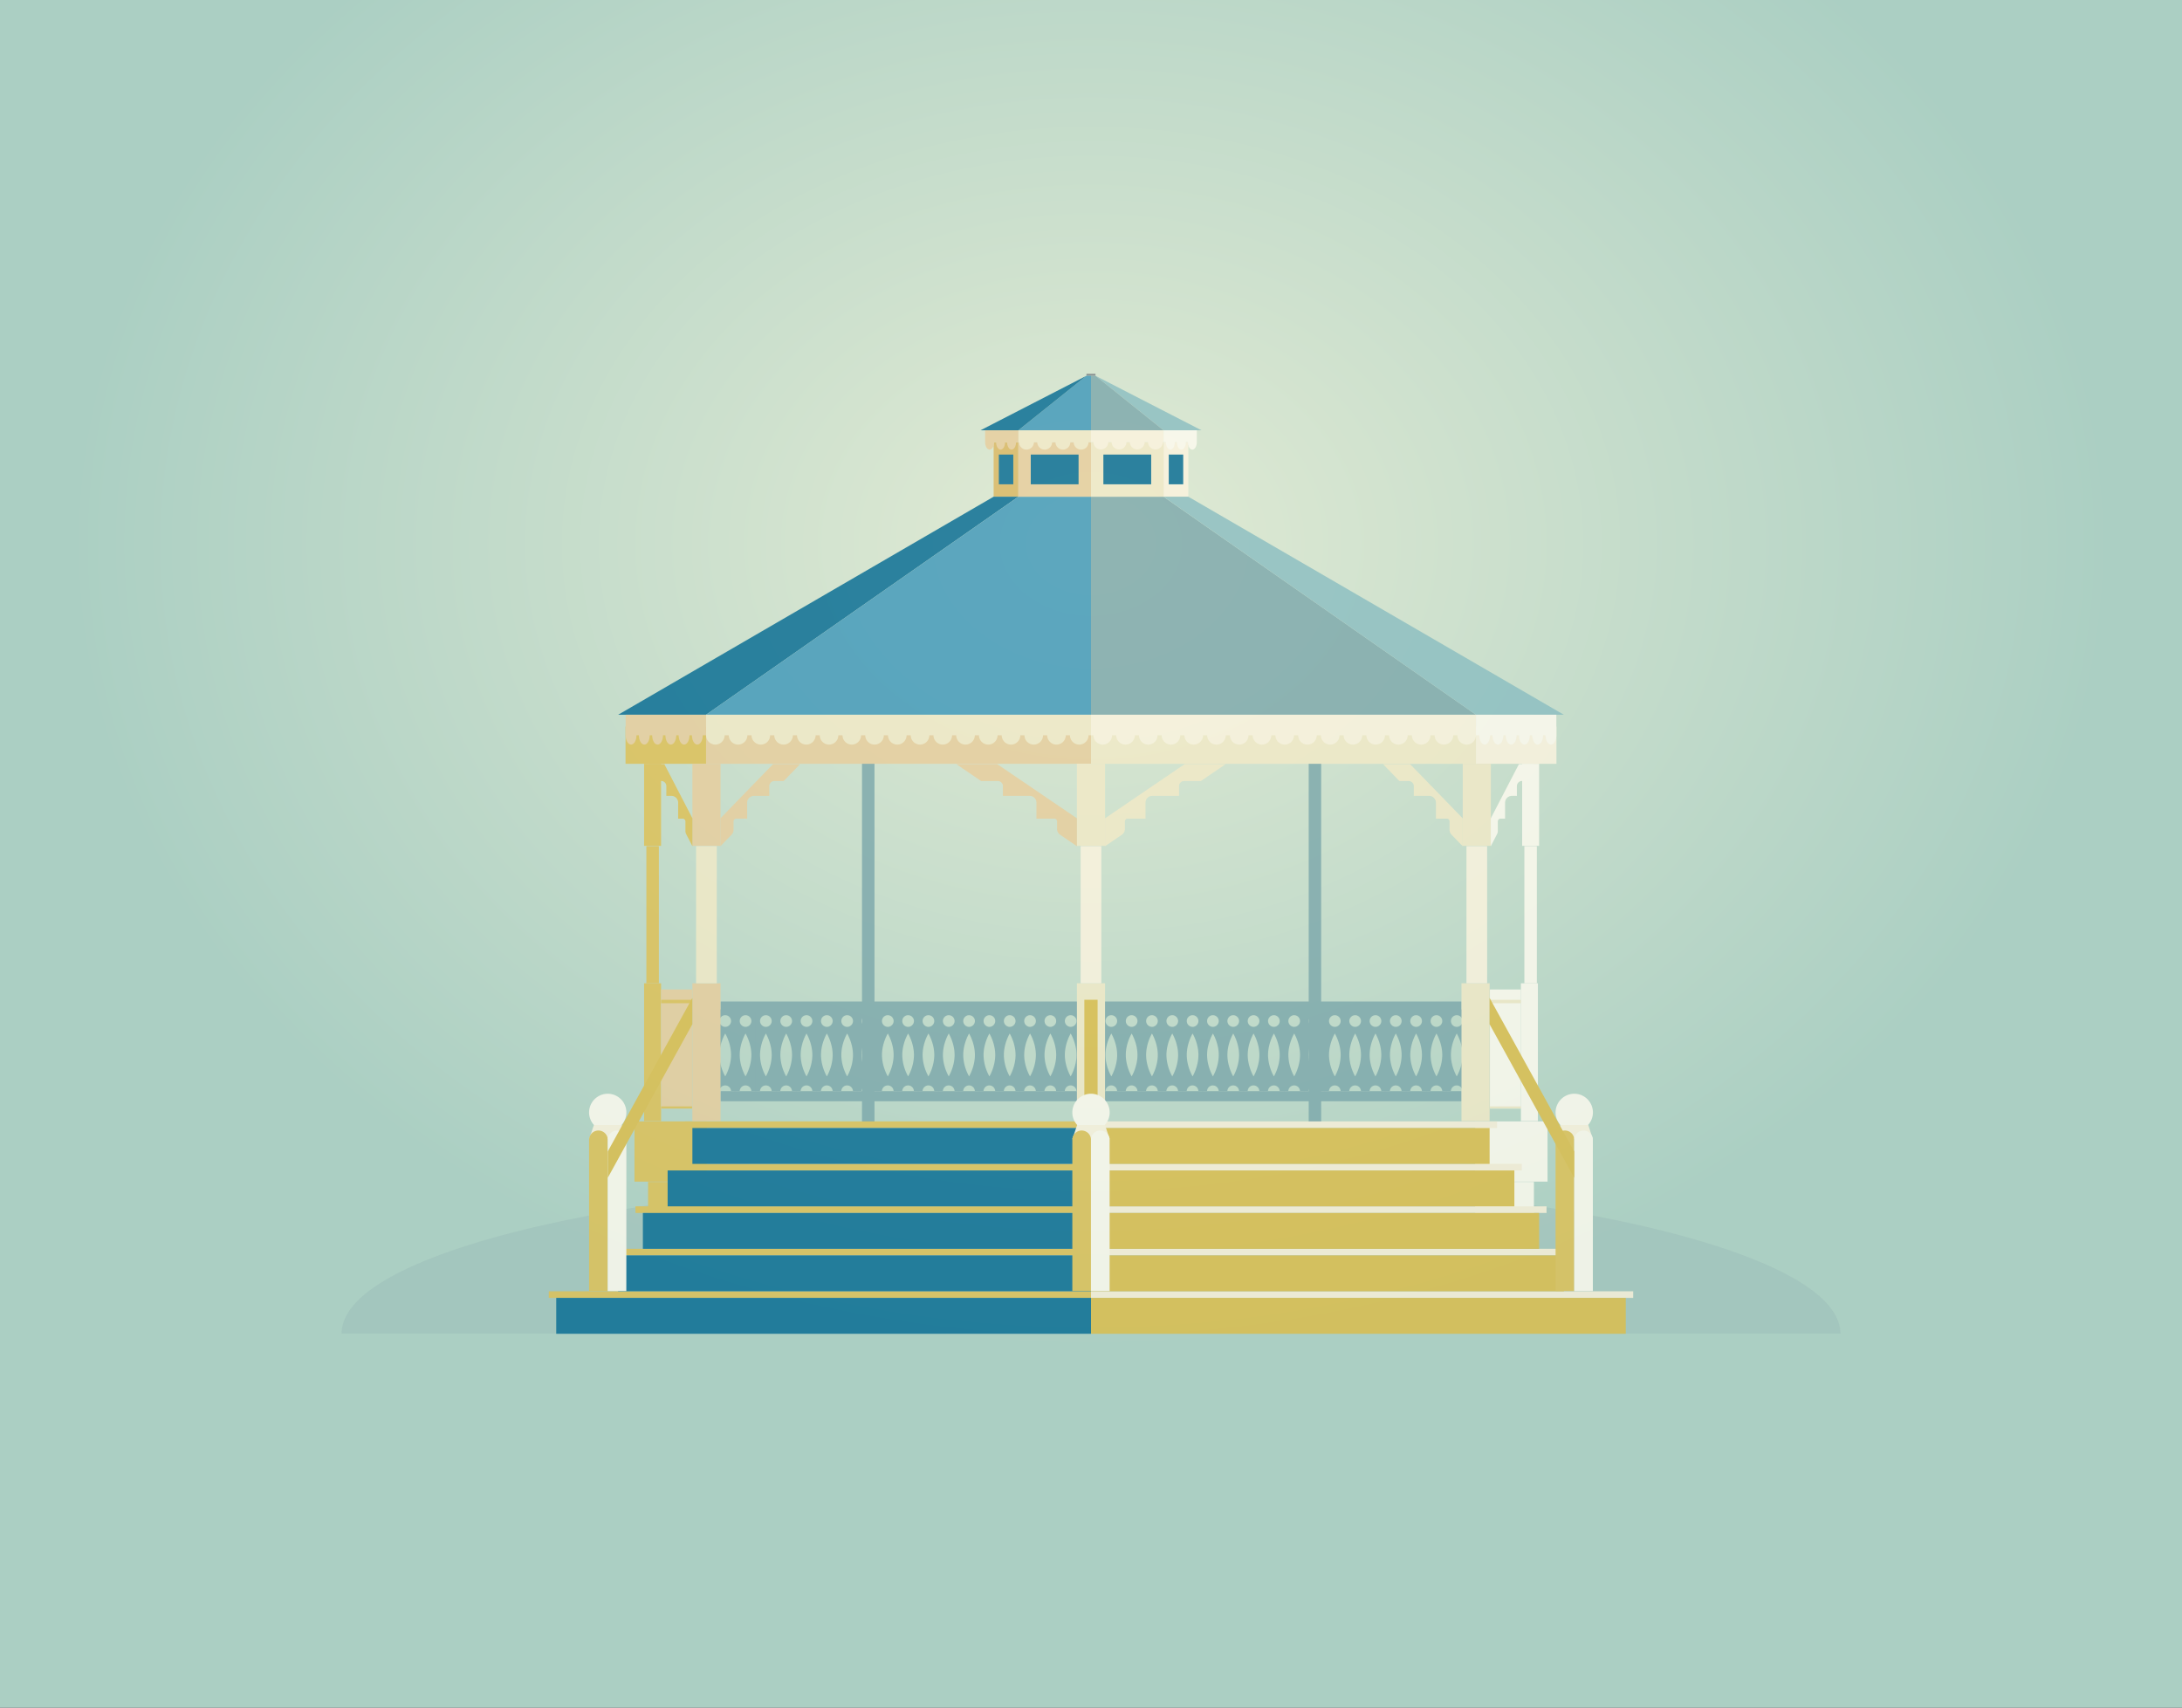 <svg width="460" height="360" viewBox="0 0 460 360" fill="none" xmlns="http://www.w3.org/2000/svg"><rect x="0" y="0" width="460" height="360" fill="#333333" stroke="none"/><path fill="url(#a)" d="M0 0h460v360H0z"/><g opacity=".8"><path opacity=".301" fill-rule="evenodd" clip-rule="evenodd" d="M388 281.126c-.141-18.505-70.878-33.516-158-33.516-87.209 0-158 15.044-158 33.571h316v-.055z" fill="#8EA9AD"/><path d="M184.357 160.101h-2.631v76.982h2.631v-76.982zm94.167 0h-2.631v76.982h2.631v-76.982z" fill="#7BA6AA"/><path fill-rule="evenodd" clip-rule="evenodd" d="M152.892 214.028c.674 0 1.229.555 1.229 1.23 0 .675-.555 1.23-1.229 1.23a1.235 1.235 0 0 1-1.229-1.23 1.222 1.222 0 0 1 1.229-1.23zm0 3.865s1.229 2.024 1.229 4.517c0 2.493-1.229 4.518-1.229 4.518s-1.229-2.025-1.229-4.518c-.01-2.493 1.229-4.517 1.229-4.517zm2.251 12.148h-1.033a1.224 1.224 0 0 0-1.229-1.209c-.663 0-1.207.534-1.228 1.209h-1.033v-17.243h4.512v17.243h.011z" fill="#7BA6AA"/><path fill-rule="evenodd" clip-rule="evenodd" d="M157.175 214.028c.675 0 1.229.555 1.229 1.23 0 .675-.554 1.23-1.229 1.23a1.234 1.234 0 0 1-1.228-1.23c0-.675.543-1.23 1.228-1.23zm0 3.865s1.229 2.024 1.229 4.517c0 2.493-1.229 4.518-1.229 4.518s-1.228-2.025-1.228-4.518 1.228-4.517 1.228-4.517zm2.251 12.148h-1.033a1.224 1.224 0 0 0-1.228-1.209c-.664 0-1.207.534-1.229 1.209h-1.033v-17.243h4.512v17.243h.011z" fill="#7BA6AA"/><path fill-rule="evenodd" clip-rule="evenodd" d="M161.459 214.028c.675 0 1.229.555 1.229 1.23 0 .675-.554 1.23-1.229 1.23a1.234 1.234 0 0 1-1.228-1.23c0-.675.544-1.23 1.228-1.23zm0 3.865s1.229 2.024 1.229 4.517c0 2.493-1.229 4.518-1.229 4.518s-1.228-2.025-1.228-4.518 1.228-4.517 1.228-4.517zm2.251 12.148h-1.033a1.23 1.23 0 0 0-1.228-1.209c-.664 0-1.207.534-1.229 1.209h-1.022v-17.243h4.512v17.243z" fill="#7BA6AA"/><path fill-rule="evenodd" clip-rule="evenodd" d="M165.743 214.028c.674 0 1.229.555 1.229 1.23 0 .675-.555 1.23-1.229 1.23a1.235 1.235 0 0 1-1.229-1.23c0-.675.544-1.23 1.229-1.23zm0 3.865s1.229 2.024 1.229 4.517c0 2.493-1.229 4.518-1.229 4.518s-1.229-2.025-1.229-4.518 1.229-4.517 1.229-4.517zm2.251 12.148h-1.033a1.224 1.224 0 0 0-1.229-1.209c-.663 0-1.207.534-1.228 1.209h-1.033v-17.243h4.512v17.243h.011z" fill="#7BA6AA"/><path fill-rule="evenodd" clip-rule="evenodd" d="M170.027 214.028c.674 0 1.229.555 1.229 1.23 0 .675-.555 1.23-1.229 1.23a1.235 1.235 0 0 1-1.229-1.23c0-.675.544-1.23 1.229-1.23zm0 3.865s1.229 2.024 1.229 4.517c0 2.493-1.229 4.518-1.229 4.518s-1.229-2.025-1.229-4.518 1.229-4.517 1.229-4.517zm2.251 12.148h-1.033a1.224 1.224 0 0 0-1.229-1.209c-.663 0-1.207.534-1.228 1.209h-1.033v-17.243h4.512v17.243h.011z" fill="#7BA6AA"/><path fill-rule="evenodd" clip-rule="evenodd" d="M174.311 214.028c.674 0 1.228.555 1.228 1.23 0 .675-.554 1.23-1.228 1.23a1.235 1.235 0 0 1-1.229-1.23c0-.675.544-1.23 1.229-1.23zm0 3.865s1.228 2.024 1.228 4.517c0 2.493-1.228 4.518-1.228 4.518s-1.229-2.025-1.229-4.518 1.229-4.517 1.229-4.517zm2.25 12.148h-1.033a1.223 1.223 0 0 0-1.228-1.209c-.663 0-1.207.534-1.229 1.209h-1.033v-17.243h4.512v17.243h.011z" fill="#7BA6AA"/><path fill-rule="evenodd" clip-rule="evenodd" d="M178.594 214.028c.674 0 1.229.555 1.229 1.23 0 .675-.555 1.23-1.229 1.23a1.234 1.234 0 0 1-1.228-1.23c0-.675.543-1.23 1.228-1.23zm0 3.865s1.229 2.024 1.229 4.517c0 2.493-1.229 4.518-1.229 4.518s-1.228-2.025-1.228-4.518 1.228-4.517 1.228-4.517zm2.251 12.148h-1.033a1.224 1.224 0 0 0-1.228-1.209c-.664 0-1.207.534-1.229 1.209h-1.033v-17.243h4.512v17.243h.011z" fill="#7BA6AA"/><path fill-rule="evenodd" clip-rule="evenodd" d="M182.878 214.028c.675 0 1.229.555 1.229 1.23 0 .675-.554 1.23-1.229 1.23a1.234 1.234 0 0 1-1.228-1.23c0-.675.543-1.23 1.228-1.23zm0 3.865s1.229 2.024 1.229 4.517c0 2.493-1.229 4.518-1.229 4.518s-1.228-2.025-1.228-4.518 1.228-4.517 1.228-4.517zm2.251 12.148h-1.033a1.224 1.224 0 0 0-1.228-1.209c-.664 0-1.207.534-1.229 1.209h-1.022v-17.243h4.512v17.243z" fill="#7BA6AA"/><path fill-rule="evenodd" clip-rule="evenodd" d="M187.162 214.028c.674 0 1.229.555 1.229 1.23 0 .675-.555 1.23-1.229 1.23a1.234 1.234 0 0 1-1.228-1.23c0-.675.543-1.23 1.228-1.23zm0 3.865s1.229 2.024 1.229 4.517c0 2.493-1.229 4.518-1.229 4.518s-1.228-2.025-1.228-4.518 1.228-4.517 1.228-4.517zm2.251 12.148h-1.033a1.224 1.224 0 0 0-1.229-1.209 1.23 1.23 0 0 0-1.228 1.209h-1.033v-17.243h4.512v17.243h.011z" fill="#7BA6AA"/><path fill-rule="evenodd" clip-rule="evenodd" d="M191.446 214.028c.674 0 1.229.555 1.229 1.23 0 .675-.555 1.23-1.229 1.23a1.235 1.235 0 0 1-1.229-1.23c0-.675.544-1.23 1.229-1.23zm0 3.865s1.229 2.024 1.229 4.517c0 2.493-1.229 4.518-1.229 4.518s-1.229-2.025-1.229-4.518 1.229-4.517 1.229-4.517zm2.251 12.148h-1.033a1.224 1.224 0 0 0-1.229-1.209c-.663 0-1.207.534-1.229 1.209h-1.032v-17.243h4.512v17.243h.011z" fill="#7BA6AA"/><path fill-rule="evenodd" clip-rule="evenodd" d="M195.73 214.028c.674 0 1.228.555 1.228 1.23 0 .675-.554 1.23-1.228 1.23a1.235 1.235 0 0 1-1.229-1.23c0-.675.544-1.23 1.229-1.23zm0 3.865s1.228 2.024 1.228 4.517c0 2.493-1.228 4.518-1.228 4.518s-1.229-2.025-1.229-4.518 1.229-4.517 1.229-4.517zm2.25 12.148h-1.033a1.223 1.223 0 0 0-1.228-1.209c-.663 0-1.207.534-1.229 1.209h-1.033v-17.243h4.512v17.243h.011z" fill="#7BA6AA"/><path fill-rule="evenodd" clip-rule="evenodd" d="M200.013 214.028c.674 0 1.229.555 1.229 1.23 0 .675-.555 1.23-1.229 1.23a1.234 1.234 0 0 1-1.228-1.23c0-.675.543-1.23 1.228-1.23zm0 3.865s1.229 2.024 1.229 4.517c0 2.493-1.229 4.518-1.229 4.518s-1.228-2.025-1.228-4.518 1.228-4.517 1.228-4.517zm2.251 12.148h-1.033a1.224 1.224 0 0 0-1.229-1.209 1.23 1.23 0 0 0-1.228 1.209h-1.033v-17.243h4.512v17.243h.011z" fill="#7BA6AA"/><path fill-rule="evenodd" clip-rule="evenodd" d="M204.297 214.028c.674 0 1.229.555 1.229 1.23 0 .675-.555 1.23-1.229 1.23a1.234 1.234 0 0 1-1.228-1.23c0-.675.543-1.23 1.228-1.23zm0 3.865s1.229 2.024 1.229 4.517c0 2.493-1.229 4.518-1.229 4.518s-1.228-2.025-1.228-4.518 1.228-4.517 1.228-4.517zm2.251 12.148h-1.033a1.238 1.238 0 0 0-1.229-1.209c-.663 0-1.206.534-1.228 1.209h-1.033v-17.243h4.512v17.243h.011z" fill="#7BA6AA"/><path fill-rule="evenodd" clip-rule="evenodd" d="M208.581 214.028c.674 0 1.229.555 1.229 1.23 0 .675-.555 1.23-1.229 1.23a1.234 1.234 0 0 1-1.228-1.23c0-.675.543-1.23 1.228-1.23zm0 3.865s1.229 2.024 1.229 4.517c0 2.493-1.229 4.518-1.229 4.518s-1.228-2.025-1.228-4.518 1.228-4.517 1.228-4.517zm2.251 12.148h-1.033a1.238 1.238 0 0 0-1.229-1.209c-.663 0-1.207.534-1.228 1.209h-1.033v-17.243h4.512v17.243h.011z" fill="#7BA6AA"/><path fill-rule="evenodd" clip-rule="evenodd" d="M212.865 214.028c.674 0 1.228.555 1.228 1.23 0 .675-.554 1.23-1.228 1.23a1.235 1.235 0 0 1-1.229-1.23c0-.675.544-1.23 1.229-1.23zm0 3.865s1.228 2.024 1.228 4.517c0 2.493-1.228 4.518-1.228 4.518s-1.229-2.025-1.229-4.518 1.229-4.517 1.229-4.517zm2.25 12.148h-1.033a1.237 1.237 0 0 0-1.228-1.209c-.663 0-1.207.534-1.229 1.209h-1.033v-17.243h4.512v17.243h.011z" fill="#7BA6AA"/><path fill-rule="evenodd" clip-rule="evenodd" d="M217.149 214.028c.674 0 1.228.555 1.228 1.23 0 .675-.554 1.23-1.228 1.23a1.235 1.235 0 0 1-1.229-1.23c0-.675.544-1.23 1.229-1.23zm0 3.865s1.228 2.024 1.228 4.517c0 2.493-1.228 4.518-1.228 4.518s-1.229-2.025-1.229-4.518 1.229-4.517 1.229-4.517zm2.25 12.148h-1.033a1.237 1.237 0 0 0-1.228-1.209c-.664 0-1.207.534-1.229 1.209h-1.033v-17.243h4.512v17.243h.011z" fill="#7BA6AA"/><path fill-rule="evenodd" clip-rule="evenodd" d="M221.433 214.028c.674 0 1.228.555 1.228 1.23 0 .675-.554 1.23-1.228 1.23a1.235 1.235 0 0 1-1.229-1.23c0-.675.544-1.23 1.229-1.23zm0 3.865s1.228 2.024 1.228 4.517c0 2.493-1.228 4.518-1.228 4.518s-1.229-2.025-1.229-4.518 1.229-4.517 1.229-4.517zm2.25 12.148h-1.033a1.238 1.238 0 0 0-1.228-1.209c-.664 0-1.207.534-1.229 1.209h-1.033v-17.243h4.512v17.243h.011z" fill="#7BA6AA"/><path fill-rule="evenodd" clip-rule="evenodd" d="M225.716 214.028c.674 0 1.229.555 1.229 1.23 0 .675-.555 1.23-1.229 1.23a1.234 1.234 0 0 1-1.228-1.23c0-.675.543-1.23 1.228-1.23zm0 3.865s1.229 2.024 1.229 4.517c0 2.493-1.229 4.518-1.229 4.518s-1.228-2.025-1.228-4.518 1.228-4.517 1.228-4.517zm2.251 12.148h-1.033a1.232 1.232 0 0 0-1.229-1.209 1.23 1.23 0 0 0-1.228 1.209h-1.033v-17.243h4.512v17.243h.011z" fill="#7BA6AA"/><path fill-rule="evenodd" clip-rule="evenodd" d="M230 214.028c.674 0 1.229.555 1.229 1.23 0 .675-.555 1.23-1.229 1.23a1.235 1.235 0 0 1-1.229-1.23c0-.675.544-1.23 1.229-1.23zm0 3.865s1.229 2.024 1.229 4.517c0 2.493-1.229 4.518-1.229 4.518s-1.229-2.025-1.229-4.518 1.229-4.517 1.229-4.517zm2.251 12.148h-1.033a1.232 1.232 0 0 0-1.229-1.209c-.674 0-1.207.534-1.229 1.209h-1.032v-17.243h4.512v17.243h.011z" fill="#7BA6AA"/><path fill-rule="evenodd" clip-rule="evenodd" d="M234.284 214.028c.674 0 1.228.555 1.228 1.23 0 .675-.554 1.23-1.228 1.23a1.235 1.235 0 0 1-1.229-1.23c0-.675.544-1.23 1.229-1.23zm0 3.865s1.228 2.024 1.228 4.517c0 2.493-1.228 4.518-1.228 4.518s-1.229-2.025-1.229-4.518 1.229-4.517 1.229-4.517zm2.25 12.148h-1.033a1.23 1.23 0 0 0-1.228-1.209c-.674 0-1.207.534-1.229 1.209h-1.033v-17.243h4.512v17.243h.011z" fill="#7BA6AA"/><path fill-rule="evenodd" clip-rule="evenodd" d="M238.568 214.028c.674 0 1.228.555 1.228 1.23 0 .675-.554 1.23-1.228 1.23a1.235 1.235 0 0 1-1.229-1.23c0-.675.544-1.23 1.229-1.23zm0 3.865s1.228 2.024 1.228 4.517c0 2.493-1.228 4.518-1.228 4.518s-1.229-2.025-1.229-4.518 1.229-4.517 1.229-4.517zm2.25 12.148h-1.033a1.224 1.224 0 0 0-1.228-1.209c-.664 0-1.207.534-1.229 1.209h-1.033v-17.243h4.512v17.243h.011z" fill="#7BA6AA"/><path fill-rule="evenodd" clip-rule="evenodd" d="M242.851 214.028c.675 0 1.229.555 1.229 1.23 0 .675-.554 1.23-1.229 1.23a1.234 1.234 0 0 1-1.228-1.23c0-.675.543-1.23 1.228-1.23zm0 3.865s1.229 2.024 1.229 4.517c0 2.493-1.229 4.518-1.229 4.518s-1.228-2.025-1.228-4.518 1.228-4.517 1.228-4.517zm2.251 12.148h-1.033a1.224 1.224 0 0 0-1.228-1.209c-.664 0-1.207.534-1.229 1.209h-1.033v-17.243h4.512v17.243h.011z" fill="#7BA6AA"/><path fill-rule="evenodd" clip-rule="evenodd" d="M247.135 214.028c.674 0 1.229.555 1.229 1.23 0 .675-.555 1.23-1.229 1.23a1.235 1.235 0 0 1-1.229-1.23c0-.675.544-1.23 1.229-1.23zm0 3.865s1.229 2.024 1.229 4.517c0 2.493-1.229 4.518-1.229 4.518s-1.229-2.025-1.229-4.518 1.229-4.517 1.229-4.517zm2.251 12.148h-1.033a1.239 1.239 0 0 0-1.229-1.209c-.663 0-1.207.534-1.228 1.209h-1.022v-17.243h4.512v17.243z" fill="#7BA6AA"/><path fill-rule="evenodd" clip-rule="evenodd" d="M251.419 214.028c.674 0 1.228.555 1.228 1.23 0 .675-.554 1.23-1.228 1.23a1.235 1.235 0 0 1-1.229-1.23c0-.675.544-1.23 1.229-1.23zm0 3.865s1.228 2.024 1.228 4.517c0 2.493-1.228 4.518-1.228 4.518s-1.229-2.025-1.229-4.518 1.229-4.517 1.229-4.517zm2.25 12.148h-1.032a1.239 1.239 0 0 0-1.229-1.209c-.663 0-1.207.534-1.229 1.209h-1.033v-17.243h4.513v17.243h.01z" fill="#7BA6AA"/><path fill-rule="evenodd" clip-rule="evenodd" d="M255.703 214.028c.674 0 1.228.555 1.228 1.23 0 .675-.554 1.23-1.228 1.23a1.235 1.235 0 0 1-1.229-1.23c0-.675.544-1.23 1.229-1.23zm0 3.865s1.228 2.024 1.228 4.517c0 2.493-1.228 4.518-1.228 4.518s-1.229-2.025-1.229-4.518 1.229-4.517 1.229-4.517zm2.25 12.148h-1.032a1.239 1.239 0 0 0-1.229-1.209c-.663 0-1.207.534-1.229 1.209h-1.033v-17.243h4.513v17.243h.01z" fill="#7BA6AA"/><path fill-rule="evenodd" clip-rule="evenodd" d="M259.986 214.028c.675 0 1.229.555 1.229 1.23 0 .675-.554 1.23-1.229 1.23a1.234 1.234 0 0 1-1.228-1.23c0-.675.544-1.23 1.228-1.23zm0 3.865s1.229 2.024 1.229 4.517c0 2.493-1.229 4.518-1.229 4.518s-1.228-2.025-1.228-4.518 1.228-4.517 1.228-4.517zm2.251 12.148h-1.033a1.23 1.23 0 0 0-1.228-1.209c-.674 0-1.207.534-1.229 1.209h-1.033v-17.243h4.512v17.243h.011z" fill="#7BA6AA"/><path fill-rule="evenodd" clip-rule="evenodd" d="M264.27 214.028c.674 0 1.229.555 1.229 1.23 0 .675-.555 1.23-1.229 1.23a1.234 1.234 0 0 1-1.228-1.23c0-.675.543-1.23 1.228-1.23zm0 3.865s1.229 2.024 1.229 4.517c0 2.493-1.229 4.518-1.229 4.518s-1.228-2.025-1.228-4.518 1.228-4.517 1.228-4.517zm2.251 12.148h-1.033a1.23 1.23 0 0 0-1.228-1.209c-.675 0-1.207.534-1.229 1.209h-1.033v-17.243h4.512v17.243h.011z" fill="#7BA6AA"/><path fill-rule="evenodd" clip-rule="evenodd" d="M268.554 214.028c.674 0 1.229.555 1.229 1.23 0 .675-.555 1.23-1.229 1.23a1.235 1.235 0 0 1-1.229-1.23c0-.675.555-1.23 1.229-1.23zm0 3.865s1.229 2.024 1.229 4.517c0 2.493-1.229 4.518-1.229 4.518s-1.229-2.025-1.229-4.518 1.229-4.517 1.229-4.517zm2.251 12.148h-1.033a1.232 1.232 0 0 0-1.229-1.209 1.23 1.23 0 0 0-1.228 1.209h-1.033v-17.243h4.512v17.243h.011z" fill="#7BA6AA"/><path fill-rule="evenodd" clip-rule="evenodd" d="M272.838 214.028c.674 0 1.228.555 1.228 1.23 0 .675-.554 1.23-1.228 1.23a1.235 1.235 0 0 1-1.229-1.23c0-.675.555-1.23 1.229-1.23zm0 3.865s1.228 2.024 1.228 4.517c0 2.493-1.228 4.518-1.228 4.518s-1.229-2.025-1.229-4.518 1.229-4.517 1.229-4.517zm2.25 12.148h-1.032a1.224 1.224 0 0 0-1.229-1.209c-.674 0-1.207.534-1.229 1.209h-1.033v-17.243h4.513v17.243h.01z" fill="#7BA6AA"/><path fill-rule="evenodd" clip-rule="evenodd" d="M277.122 214.028c.674 0 1.228.555 1.228 1.23 0 .675-.554 1.23-1.228 1.23a1.235 1.235 0 0 1-1.229-1.23c0-.675.555-1.23 1.229-1.23zm0 3.865s1.228 2.024 1.228 4.517c0 2.493-1.228 4.518-1.228 4.518s-1.229-2.025-1.229-4.518 1.229-4.517 1.229-4.517zm2.25 12.148h-1.033a1.223 1.223 0 0 0-1.228-1.209c-.663 0-1.207.534-1.229 1.209h-1.033v-17.243h4.512v17.243h.011z" fill="#7BA6AA"/><path fill-rule="evenodd" clip-rule="evenodd" d="M281.405 214.028c.675 0 1.229.555 1.229 1.23 0 .675-.554 1.23-1.229 1.23a1.234 1.234 0 0 1-1.228-1.23c0-.675.554-1.23 1.228-1.23zm0 3.865s1.229 2.024 1.229 4.517c0 2.493-1.229 4.518-1.229 4.518s-1.228-2.025-1.228-4.518 1.228-4.517 1.228-4.517zm2.251 12.148h-1.033a1.224 1.224 0 0 0-1.228-1.209c-.664 0-1.207.534-1.229 1.209h-1.033v-17.243h4.512v17.243h.011z" fill="#7BA6AA"/><path fill-rule="evenodd" clip-rule="evenodd" d="M285.689 214.028c.674 0 1.229.555 1.229 1.23 0 .675-.555 1.23-1.229 1.23a1.234 1.234 0 0 1-1.228-1.23c0-.675.554-1.23 1.228-1.23zm0 3.865s1.229 2.024 1.229 4.517c0 2.493-1.229 4.518-1.229 4.518s-1.228-2.025-1.228-4.518 1.228-4.517 1.228-4.517zm2.251 12.148h-1.033a1.224 1.224 0 0 0-1.229-1.209c-.663 0-1.206.534-1.228 1.209h-1.033v-17.243h4.512v17.243h.011z" fill="#7BA6AA"/><path fill-rule="evenodd" clip-rule="evenodd" d="M289.973 214.028c.674 0 1.228.555 1.228 1.23 0 .675-.554 1.23-1.228 1.23a1.235 1.235 0 0 1-1.229-1.23c0-.675.555-1.23 1.229-1.23zm0 3.865s1.228 2.024 1.228 4.517c0 2.493-1.228 4.518-1.228 4.518s-1.229-2.025-1.229-4.518 1.229-4.517 1.229-4.517zm2.25 12.148h-1.032a1.239 1.239 0 0 0-1.229-1.209c-.663 0-1.207.534-1.229 1.209H287.7v-17.243h4.513v17.243h.01z" fill="#7BA6AA"/><path fill-rule="evenodd" clip-rule="evenodd" d="M294.257 214.028c.674 0 1.228.555 1.228 1.23 0 .675-.554 1.23-1.228 1.23a1.235 1.235 0 0 1-1.229-1.23c0-.675.555-1.23 1.229-1.23zm0 3.865s1.228 2.024 1.228 4.517c0 2.493-1.228 4.518-1.228 4.518s-1.229-2.025-1.229-4.518 1.229-4.517 1.229-4.517zm2.25 12.148h-1.033a1.237 1.237 0 0 0-1.228-1.209c-.663 0-1.207.534-1.229 1.209h-1.033v-17.243h4.512v17.243h.011z" fill="#7BA6AA"/><path fill-rule="evenodd" clip-rule="evenodd" d="M298.541 214.028c.674 0 1.228.555 1.228 1.23 0 .675-.554 1.23-1.228 1.23a1.235 1.235 0 0 1-1.229-1.23c0-.675.555-1.23 1.229-1.23zm0 3.865s1.228 2.024 1.228 4.517c0 2.493-1.228 4.518-1.228 4.518s-1.229-2.025-1.229-4.518 1.229-4.517 1.229-4.517zm2.25 12.148h-1.033a1.23 1.23 0 0 0-1.228-1.209c-.674 0-1.207.534-1.229 1.209h-1.033v-17.243h4.512v17.243h.011z" fill="#7BA6AA"/><path fill-rule="evenodd" clip-rule="evenodd" d="M302.824 214.028c.674 0 1.229.555 1.229 1.23 0 .675-.555 1.23-1.229 1.23a1.234 1.234 0 0 1-1.228-1.23c0-.675.554-1.23 1.228-1.23zm0 3.865s1.229 2.024 1.229 4.517c0 2.493-1.229 4.518-1.229 4.518s-1.228-2.025-1.228-4.518 1.228-4.517 1.228-4.517zm2.251 12.148h-1.033a1.231 1.231 0 0 0-1.229-1.209 1.23 1.23 0 0 0-1.228 1.209h-1.033v-17.243h4.512v17.243h.011z" fill="#7BA6AA"/><path fill-rule="evenodd" clip-rule="evenodd" d="M307.108 214.028c.674 0 1.229.555 1.229 1.23 0 .675-.555 1.23-1.229 1.23a1.235 1.235 0 0 1-1.229-1.23c0-.675.555-1.23 1.229-1.23zm0 3.865s1.229 2.024 1.229 4.517c0 2.493-1.229 4.518-1.229 4.518s-1.229-2.025-1.229-4.518 1.229-4.517 1.229-4.517zm2.251 12.148h-1.033a1.232 1.232 0 0 0-1.229-1.209 1.23 1.23 0 0 0-1.228 1.209h-1.033v-17.243h4.512v17.243h.011z" fill="#7BA6AA"/><path d="M308.108 230.041H151.892v2.133h156.216v-2.133zm0-18.897H151.892v2.133h156.216v-2.133z" fill="#7BA6AA"/><path d="M149.021 236.42h-15.265v12.692h15.265V236.42z" fill="#DFBF51"/><path d="M214.691 93.22h-5.218v11.496h5.218V93.221z" fill="#DBB65F"/><path d="M250.516 93.22h-5.218v11.496h5.218V93.221z" fill="#FCF4DF"/><path fill-rule="evenodd" clip-rule="evenodd" d="M214.691 104.716h-5.218l-79.153 45.969h18.527l65.844-45.969z" fill="#006891"/><path d="M326.244 236.42h-15.265v12.692h15.265V236.42z" fill="#FFFBF0"/><path d="M149.021 249.177h-12.395v6.543h12.395v-6.543z" fill="#DFBF51"/><path d="M323.373 249.177h-12.394v6.543h12.394v-6.543z" fill="#FFFBF0"/><path d="M230 236.42h-85.6v1.393H230v-1.393z" fill="#DFBF51"/><path d="M315.6 236.42H230v1.393h85.6v-1.393z" fill="#FAF0D9"/><path d="M230 245.368h-90.819v1.393H230v-1.393z" fill="#DFBF51"/><path d="M320.818 245.368H230v1.393h90.818v-1.393z" fill="#FAF0D9"/><path d="M230 254.326h-96.037v1.394H230v-1.394z" fill="#DFBF51"/><path d="M326.037 254.326H230v1.394h96.037v-1.394z" fill="#FAF0D9"/><path d="M230 263.274H128.744v1.394H230v-1.394z" fill="#DFBF51"/><path d="M331.256 263.274H230v1.394h101.256v-1.394z" fill="#FAF0D9"/><path d="M230 272.233H115.697v1.393H230v-1.393z" fill="#DFBF51"/><path d="M344.303 272.233H230v1.393h114.303v-1.393z" fill="#FAF0D9"/><path d="M230 237.813h-84.034v7.565H230v-7.565z" fill="#006891"/><path d="M314.034 237.813H230v7.565h84.034v-7.565z" fill="#DCBC46"/><path d="M230 246.761h-89.253v7.565H230v-7.565z" fill="#006891"/><path d="M319.253 246.761H230v7.565h89.253v-7.565z" fill="#DCBC46"/><path d="M230 255.72h-94.472v7.565H230v-7.565z" fill="#006891"/><path d="M324.472 255.72H230v7.565h94.472v-7.565z" fill="#DCBC46"/><path d="M230 264.667h-99.691v7.566H230v-7.566z" fill="#006891"/><path d="M329.69 264.667H230v7.566h99.69v-7.566z" fill="#DCBC46"/><path d="M230 273.626H117.262v7.566H230v-7.566z" fill="#006891"/><path d="M342.738 273.626H230v7.566h112.738v-7.566z" fill="#DCBC46"/><path d="M139.366 161.027h-3.577v17.297h3.577v-17.297z" fill="#DFBF51"/><path d="M324.472 161.027h-3.577v17.297h3.577v-17.297z" fill="#FFFBF0"/><path d="M139.366 207.301h-3.577v29.053h3.577v-29.053z" fill="#DFBF51"/><path d="M324.211 207.301h-3.577v29.053h3.577v-29.053z" fill="#FFFBF0"/><path d="M145.901 208.607h-6.535v25.102h6.535v-25.102z" fill="#E9CD9B"/><path d="M320.634 208.607h-6.535v25.102h6.535v-25.102z" fill="#FFFBF0"/><path d="M145.901 210.784h-6.535v.719h6.535v-.719z" fill="#DFBF51"/><path d="M320.634 210.784h-6.535v.719h6.535v-.719z" fill="#F3EAC7"/><path d="M145.901 233.252h-6.535v.457h6.535v-.457z" fill="#DFBF51"/><path d="M320.634 233.252h-6.535v.457h6.535v-.457z" fill="#F3EAC7"/><path d="M138.899 178.389h-2.631v28.912h2.631v-28.912z" fill="#DFBF51"/><path d="M323.993 178.389h-2.631v28.912h2.631v-28.912z" fill="#FFFBF0"/><path fill-rule="evenodd" clip-rule="evenodd" d="M230 104.716h-15.309l-65.844 45.969H230v-45.969z" fill="#3C96B9"/><path fill-rule="evenodd" clip-rule="evenodd" d="M230 104.716h15.298l65.855 45.969H230v-45.969z" fill="#7BA6AA"/><path fill-rule="evenodd" clip-rule="evenodd" d="M245.298 104.716h5.218l79.164 45.969h-18.527l-65.855-45.969z" fill="#8ABDC0"/><path d="M230 93.22h-15.309v11.496H230V93.221zm0 59.969h-81.153v7.838H230v-7.838z" fill="#E9CD9B"/><path d="M311.153 153.189H230v7.838h81.153v-7.838z" fill="#F3EAC7"/><path d="M148.847 153.189h-16.972v7.838h16.972v-7.838z" fill="#DFBF51"/><path d="M328.125 153.189h-16.972v7.838h16.972v-7.838z" fill="#FCF4DF"/><path d="M245.309 93.22H230v11.496h15.309V93.221z" fill="#F3EAC7"/><path fill-rule="evenodd" clip-rule="evenodd" d="M214.691 90.717H230v2.504h-.522c0 .87-.707 1.567-1.566 1.567a1.567 1.567 0 0 1-1.565-1.567h-.707c0 .87-.707 1.567-1.566 1.567a1.567 1.567 0 0 1-1.565-1.567h-.707c0 .87-.707 1.567-1.566 1.567a1.567 1.567 0 0 1-1.565-1.567h-.707c0 .87-.707 1.567-1.566 1.567a1.567 1.567 0 0 1-1.565-1.567h-.12v-2.504h-.022z" fill="#F3EAC7"/><path fill-rule="evenodd" clip-rule="evenodd" d="M245.298 90.717h-15.309v2.504h.522a1.566 1.566 0 0 0 3.131 0h.707a1.566 1.566 0 0 0 3.131 0h.707a1.566 1.566 0 0 0 3.131 0h.707a1.566 1.566 0 0 0 3.131 0h.12v-2.504h.022z" fill="#FCF4DF"/><path d="M230.946 78.808h-1.903v.414h1.903v-.414z" fill="#757C81"/><path fill-rule="evenodd" clip-rule="evenodd" d="M207.646 90.717h7.045v2.504h-.489c0 .87-.424 1.567-.946 1.567s-.946-.707-.946-1.567h-.424c0 .87-.424 1.567-.946 1.567s-.946-.707-.946-1.567h-.424c0 .87-.424 1.567-.945 1.567-.522 0-.946-.707-.946-1.567v-2.504h-.033z" fill="#E9CD9B"/><path fill-rule="evenodd" clip-rule="evenodd" d="M252.343 90.717h-7.045v2.504h.489c0 .87.424 1.567.946 1.567s.946-.707.946-1.567h.424c0 .87.424 1.567.946 1.567s.946-.707.946-1.567h.424c0 .87.424 1.567.945 1.567.522 0 .946-.707.946-1.567v-2.504h.033z" fill="#FFFBF0"/><path fill-rule="evenodd" clip-rule="evenodd" d="M230 155.018h-.522a1.964 1.964 0 0 1-1.957 1.959 1.964 1.964 0 0 1-1.957-1.959h-.881c0 1.077-.88 1.959-1.957 1.959a1.964 1.964 0 0 1-1.957-1.959h-.881c0 1.077-.88 1.959-1.957 1.959a1.964 1.964 0 0 1-1.957-1.959h-.88a1.964 1.964 0 0 1-1.957 1.959 1.964 1.964 0 0 1-1.957-1.959h-.881a1.964 1.964 0 0 1-1.957 1.959 1.964 1.964 0 0 1-1.957-1.959h-.881a1.964 1.964 0 0 1-1.957 1.959 1.964 1.964 0 0 1-1.957-1.959h-.881c0 1.077-.88 1.959-1.957 1.959a1.964 1.964 0 0 1-1.957-1.959h-.881c0 1.077-.88 1.959-1.957 1.959a1.964 1.964 0 0 1-1.957-1.959h-.88a1.964 1.964 0 0 1-1.957 1.959 1.964 1.964 0 0 1-1.957-1.959h-.881a1.964 1.964 0 0 1-1.957 1.959 1.964 1.964 0 0 1-1.957-1.959h-.881a1.964 1.964 0 0 1-1.957 1.959 1.964 1.964 0 0 1-1.957-1.959h-.881c0 1.077-.88 1.959-1.957 1.959a1.964 1.964 0 0 1-1.957-1.959h-.881c0 1.077-.88 1.959-1.957 1.959a1.964 1.964 0 0 1-1.957-1.959h-.88a1.964 1.964 0 0 1-1.957 1.959 1.964 1.964 0 0 1-1.957-1.959h-.881a1.964 1.964 0 0 1-1.957 1.959 1.964 1.964 0 0 1-1.957-1.959h-.881a1.964 1.964 0 0 1-1.957 1.959 1.964 1.964 0 0 1-1.957-1.959h-.881c0 1.077-.88 1.959-1.957 1.959a1.964 1.964 0 0 1-1.957-1.959v-4.333H230v4.333z" fill="#F3EAC7"/><path fill-rule="evenodd" clip-rule="evenodd" d="M230 155.018h.522c0 1.077.881 1.959 1.957 1.959a1.964 1.964 0 0 0 1.957-1.959h.881c0 1.077.88 1.959 1.957 1.959a1.964 1.964 0 0 0 1.957-1.959h.88c0 1.077.881 1.959 1.958 1.959a1.964 1.964 0 0 0 1.957-1.959h.88c0 1.077.881 1.959 1.957 1.959a1.964 1.964 0 0 0 1.957-1.959h.881c0 1.077.881 1.959 1.957 1.959a1.964 1.964 0 0 0 1.957-1.959h.881c0 1.077.881 1.959 1.957 1.959a1.964 1.964 0 0 0 1.957-1.959h.881c0 1.077.88 1.959 1.957 1.959a1.964 1.964 0 0 0 1.957-1.959h.88c0 1.077.881 1.959 1.958 1.959a1.964 1.964 0 0 0 1.957-1.959h.88c0 1.077.881 1.959 1.957 1.959a1.964 1.964 0 0 0 1.957-1.959h.881c0 1.077.881 1.959 1.957 1.959a1.964 1.964 0 0 0 1.957-1.959h.881c0 1.077.881 1.959 1.957 1.959a1.964 1.964 0 0 0 1.957-1.959h.881c0 1.077.88 1.959 1.957 1.959a1.964 1.964 0 0 0 1.957-1.959h.88c0 1.077.881 1.959 1.958 1.959a1.964 1.964 0 0 0 1.957-1.959h.88c0 1.077.881 1.959 1.957 1.959a1.964 1.964 0 0 0 1.957-1.959h.881c0 1.077.881 1.959 1.957 1.959a1.964 1.964 0 0 0 1.957-1.959h.881c0 1.077.881 1.959 1.957 1.959a1.964 1.964 0 0 0 1.957-1.959h.881c0 1.077.88 1.959 1.957 1.959a1.964 1.964 0 0 0 1.957-1.959v-4.333H230v4.333z" fill="#FCF4DF"/><path fill-rule="evenodd" clip-rule="evenodd" d="M131.875 150.685h16.972v4.333h-.696c0 1.077-.511 1.959-1.141 1.959-.631 0-1.142-.882-1.142-1.959h-.511c0 1.077-.511 1.959-1.141 1.959-.631 0-1.142-.882-1.142-1.959h-.511c0 1.077-.511 1.959-1.142 1.959-.63 0-1.141-.882-1.141-1.959h-.511c0 1.077-.511 1.959-1.142 1.959-.631 0-1.142-.882-1.142-1.959h-.511c0 1.077-.511 1.959-1.141 1.959-.631 0-1.142-.882-1.142-1.959h-.511c0 1.077-.511 1.959-1.141 1.959-.631 0-1.142-.882-1.142-1.959v-4.333h-.022z" fill="#E9CD9B"/><path d="M232.957 161.027h-5.925v17.297h5.925v-17.297zm81.338 0h-5.926v17.297h5.926v-17.297z" fill="#F3EAC7"/><path d="M151.892 161.027h-5.926v17.297h5.926v-17.297z" fill="#E9CD9B"/><path d="M232.957 207.301h-5.925v29.053h5.925v-29.053z" fill="#F3EAC7"/><path d="M151.892 207.301h-5.926v29.053h5.926v-29.053z" fill="#E9CD9B"/><path d="M314.034 207.301h-5.926v29.053h5.926v-29.053z" fill="#F3EAC7"/><path d="M231.392 210.773h-2.795v25.592h2.795v-25.592z" fill="#DCBC46"/><path d="M232.174 178.389h-4.36v28.912h4.36v-28.912z" fill="#FCF4DF"/><path d="M151.109 178.389h-4.36v28.912h4.36v-28.912z" fill="#F3EAC7"/><path fill-rule="evenodd" clip-rule="evenodd" d="M232.957 237.171h-5.871l-1.022 2.971h7.861l-.968-2.971z" fill="#FCF4DF"/><path fill-rule="evenodd" clip-rule="evenodd" d="M230 240.371a1.969 1.969 0 1 0-3.936 0v31.819H230v-31.819z" fill="#DFBF51"/><path fill-rule="evenodd" clip-rule="evenodd" d="M233.925 240.371a1.969 1.969 0 1 0-3.936 0v31.819h3.936v-31.819zm-6.839-3.2a3.927 3.927 0 0 1-1.022-2.645 3.944 3.944 0 0 1 3.936-3.941 3.945 3.945 0 0 1 3.936 3.941 3.932 3.932 0 0 1-1.022 2.645h-5.828z" fill="#FFFBF0"/><path fill-rule="evenodd" clip-rule="evenodd" d="M334.833 237.171h-5.871l-1.022 2.971h7.861l-.968-2.971z" fill="#FCF4DF"/><path fill-rule="evenodd" clip-rule="evenodd" d="M331.876 240.371a1.969 1.969 0 1 0-3.936 0v31.819h3.936v-31.819z" fill="#DFBF51"/><path fill-rule="evenodd" clip-rule="evenodd" d="M335.801 240.371a1.969 1.969 0 1 0-3.936 0v31.819h3.936v-31.819zm-6.839-3.2a3.927 3.927 0 0 1-1.022-2.645 3.944 3.944 0 0 1 3.936-3.941 3.937 3.937 0 0 1 2.914 6.586h-5.828z" fill="#FFFBF0"/><path fill-rule="evenodd" clip-rule="evenodd" d="M131.081 237.171h-5.871l-1.022 2.971h7.861l-.968-2.971z" fill="#FCF4DF"/><path fill-rule="evenodd" clip-rule="evenodd" d="M128.124 240.371a1.969 1.969 0 1 0-3.936 0v31.819h3.936v-31.819z" fill="#DFBF51"/><path fill-rule="evenodd" clip-rule="evenodd" d="M132.049 240.371a1.969 1.969 0 1 0-3.936 0v31.819h3.925c.011 0 .011-24.602.011-31.819zm-6.839-3.2a3.932 3.932 0 0 1-1.022-2.645 3.944 3.944 0 0 1 3.936-3.941 3.934 3.934 0 0 1 3.925 3.941 3.927 3.927 0 0 1-1.022 2.645h-5.817z" fill="#FFFBF0"/><path d="M313.512 178.389h-4.36v28.912h4.36v-28.912z" fill="#FCF4DF"/><path fill-rule="evenodd" clip-rule="evenodd" d="M201.59 161.092h8.644l16.798 11.43v5.878s-2.371-1.611-3.545-2.417a1.464 1.464 0 0 1-.641-1.208v-1.6a.598.598 0 0 0-.587-.588h-3.762v-3.364c0-.794-.642-1.437-1.436-1.437h-5.631v-2.046c0-.294-.12-.566-.316-.773a1.092 1.092 0 0 0-.772-.316h-3.522l-5.23-3.559z" fill="#E9CD9B"/><path fill-rule="evenodd" clip-rule="evenodd" d="M137.007 161.092h3.044l5.926 11.43v5.878s-.924-1.785-1.316-2.537a1.443 1.443 0 0 1-.163-.674v-2.014a.594.594 0 0 0-.587-.588h-.946v-3.364c0-.794-.641-1.437-1.435-1.437h-1.055v-2.046c0-.61-.489-1.1-1.098-1.1h-.532l-1.838-3.548z" fill="#DFBF51"/><path fill-rule="evenodd" clip-rule="evenodd" d="M323.254 161.092h-3.044l-5.926 11.43v5.878s.924-1.785 1.316-2.537c.108-.206.163-.435.163-.674v-2.014a.594.594 0 0 1 .587-.588h.946v-3.364c0-.794.641-1.437 1.435-1.437h1.055v-2.046c0-.61.489-1.1 1.098-1.1h.533l1.837-3.548z" fill="#FFFBF0"/><path fill-rule="evenodd" clip-rule="evenodd" d="M258.399 161.092h-8.644l-16.798 11.43v5.878s2.371-1.611 3.545-2.417c.402-.272.641-.729.641-1.208v-1.6a.594.594 0 0 1 .587-.588h3.762v-3.364c0-.794.642-1.437 1.435-1.437h5.632v-2.046c0-.294.12-.566.316-.773.206-.207.489-.316.772-.316h3.522l5.23-3.559z" fill="#F3EAC7"/><path fill-rule="evenodd" clip-rule="evenodd" d="M168.679 161.092h-5.708l-11.09 11.43v5.878s1.576-1.622 2.348-2.428c.261-.272.413-.642.413-1.023v-1.774a.594.594 0 0 1 .587-.588h2.284v-3.364c0-.381.152-.751.424-1.012.271-.272.63-.425 1.011-.425h3.229v-2.046c0-.294.12-.566.315-.773.207-.207.489-.316.772-.316h1.957l3.458-3.559z" fill="#E9CD9B"/><path fill-rule="evenodd" clip-rule="evenodd" d="M291.571 161.092h5.698l11.09 11.43v5.878s-1.577-1.622-2.349-2.428a1.487 1.487 0 0 1-.413-1.023v-1.774a.594.594 0 0 0-.587-.588h-2.294v-3.364a1.41 1.41 0 0 0-.424-1.012 1.426 1.426 0 0 0-1.012-.425h-3.229v-2.046c0-.294-.119-.566-.326-.773a1.092 1.092 0 0 0-.772-.316h-1.957l-3.425-3.559z" fill="#F3EAC7"/><path fill-rule="evenodd" clip-rule="evenodd" d="M145.966 210.371l-17.842 32.395v5.552l17.842-32.396v-5.551zm168.057 0l17.853 32.395v5.552l-17.853-32.396v-5.551z" fill="#DCBC46"/><path fill-rule="evenodd" clip-rule="evenodd" d="M230 79.222h-.957l-14.352 11.495H230V79.222z" fill="#3C96B9"/><path fill-rule="evenodd" clip-rule="evenodd" d="M229.043 79.222L206.7 90.717h7.992l14.351-11.495z" fill="#006891"/><path fill-rule="evenodd" clip-rule="evenodd" d="M230.946 79.222L253.3 90.717h-8.002l-14.352-11.495z" fill="#8ABDC0"/><path fill-rule="evenodd" clip-rule="evenodd" d="M230 79.222h.946l14.352 11.495H230V79.222z" fill="#7BA6AA"/><path fill-rule="evenodd" clip-rule="evenodd" d="M328.125 150.685h-16.972v4.333h.696c0 1.077.511 1.959 1.141 1.959.631 0 1.142-.882 1.142-1.959h.511c0 1.077.511 1.959 1.142 1.959.63 0 1.141-.882 1.141-1.959h.511c0 1.077.511 1.959 1.142 1.959.63 0 1.141-.882 1.141-1.959h.511c0 1.077.511 1.959 1.142 1.959.631 0 1.142-.882 1.142-1.959h.511c0 1.077.511 1.959 1.141 1.959.631 0 1.142-.882 1.142-1.959h.511c0 1.077.511 1.959 1.142 1.959.63 0 1.141-.882 1.141-1.959v-4.333h.022z" fill="#FFFBF0"/><path d="M227.38 95.833h-10.079v6.27h10.079v-6.27zm-13.765 0h-3.044v6.27h3.044v-6.27zm29.073 0h-10.079v6.27h10.079v-6.27zm6.752 0h-3.044v6.27h3.044v-6.27z" fill="#006891"/></g><defs><radialGradient id="a" cx="0" cy="0" r="1" gradientUnits="userSpaceOnUse" gradientTransform="matrix(0 169 -215.944 0 230 115)"><stop stop-color="#E2EBD4"/><stop offset="1" stop-color="#ABCFC3"/></radialGradient></defs></svg>